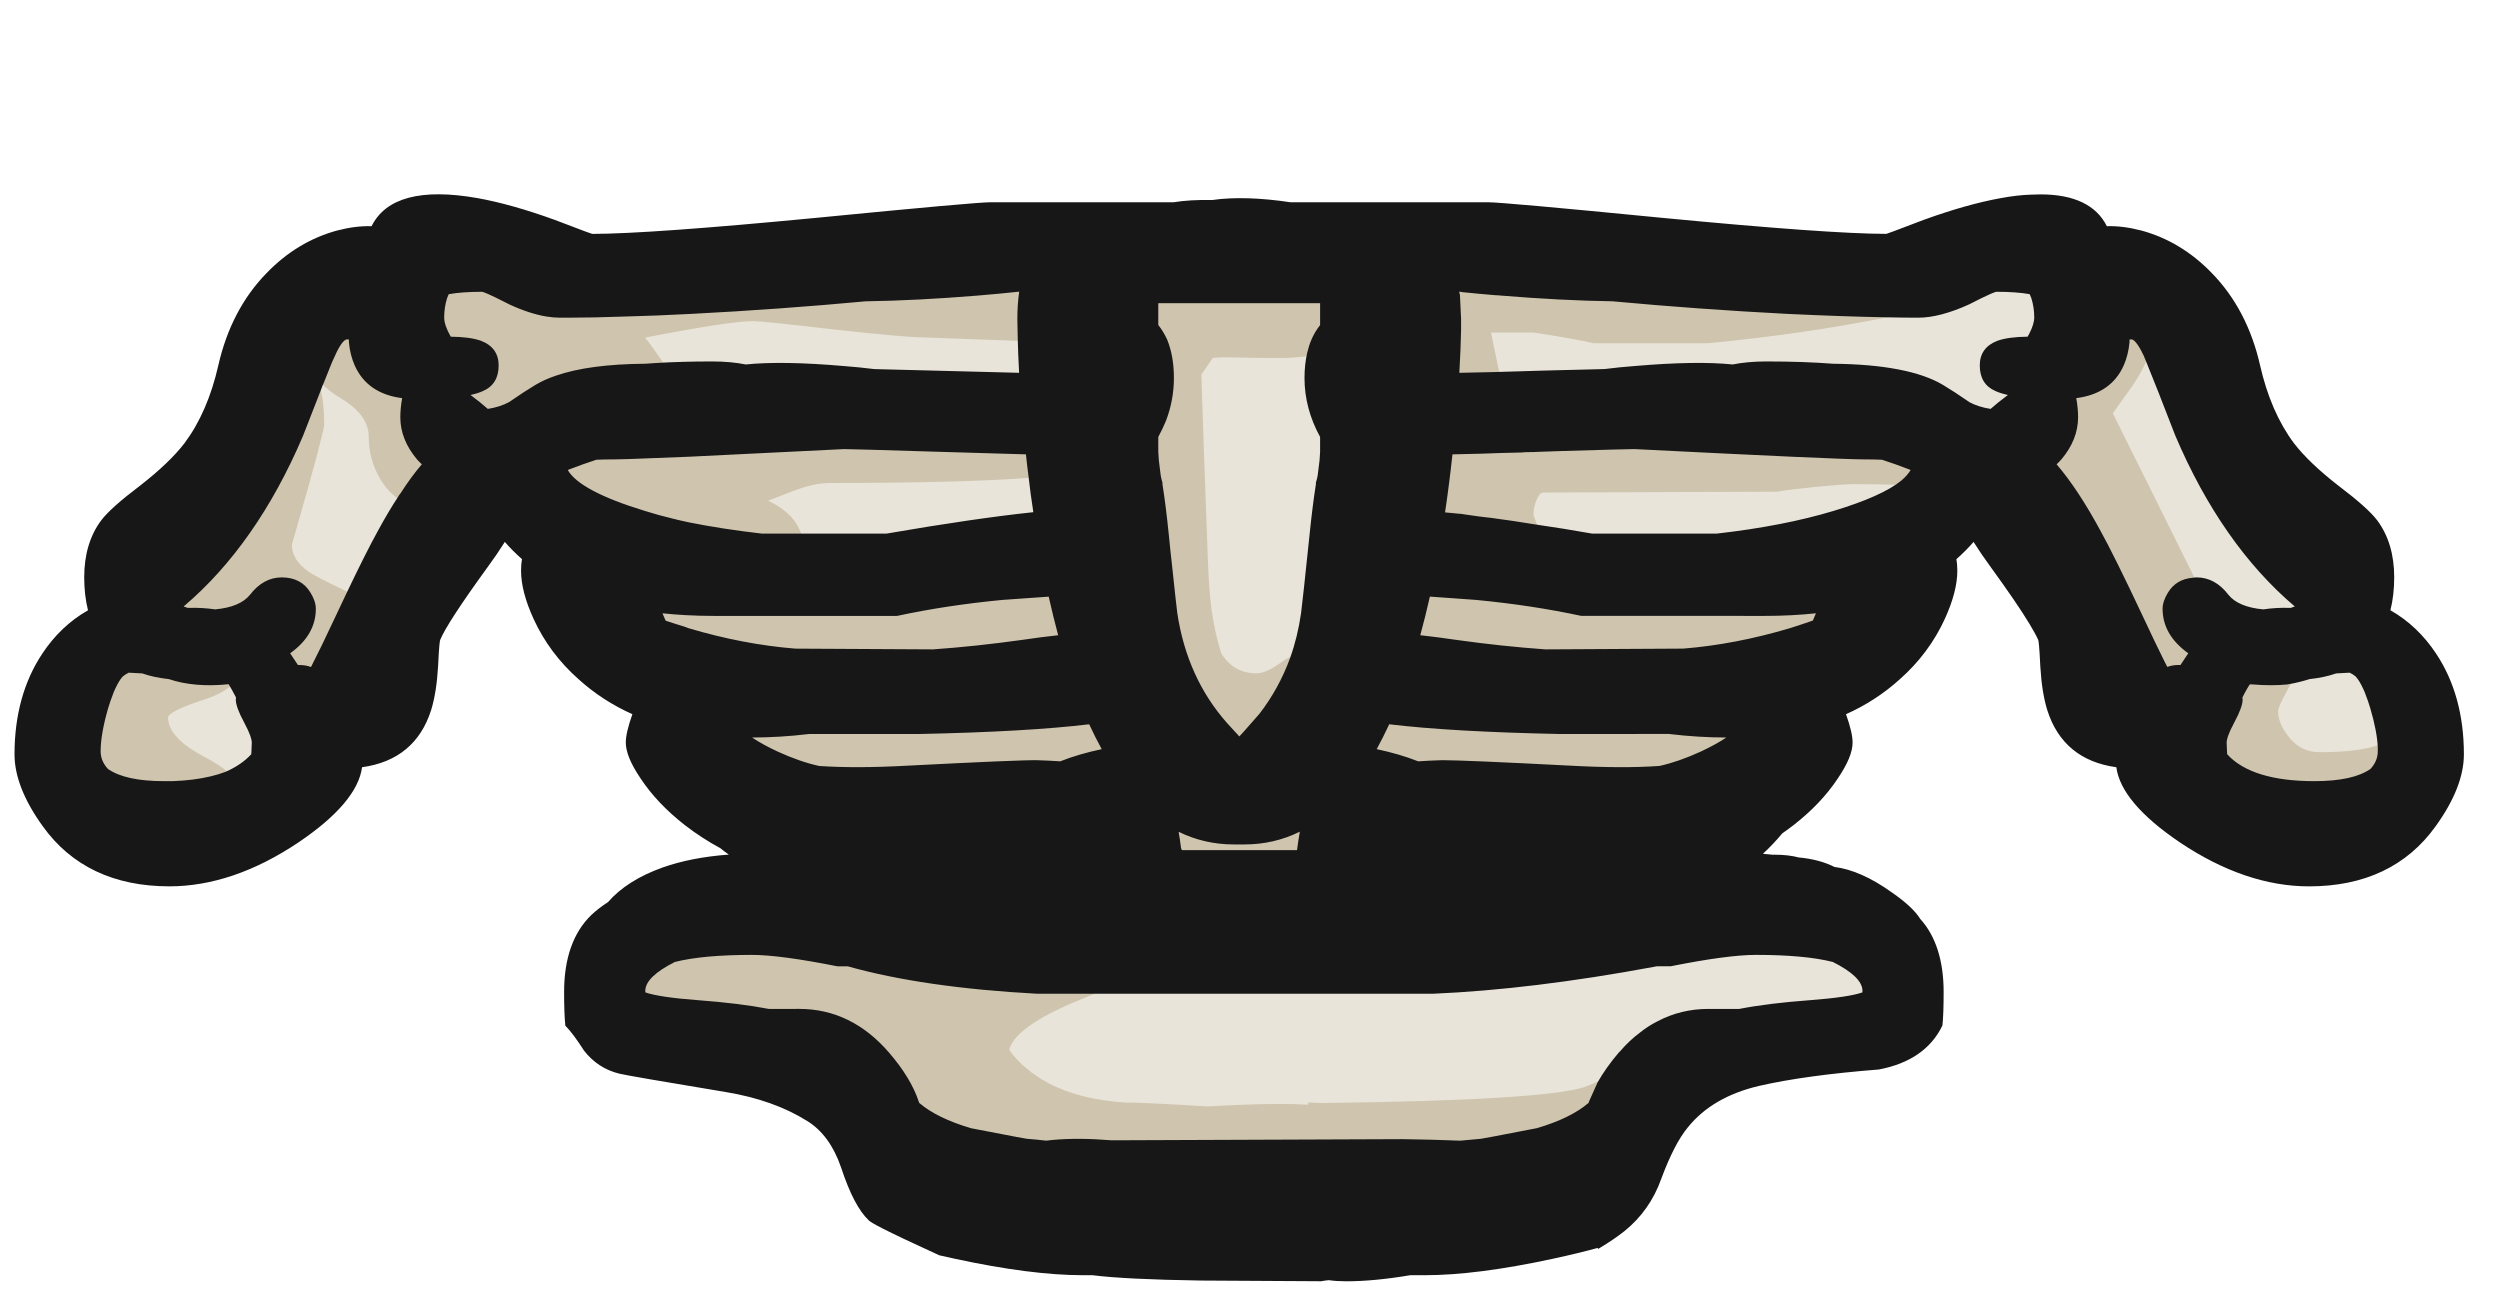 <svg xmlns="http://www.w3.org/2000/svg" width="500" height="262">
  <path fill="#E9E4DA" d="M476.056 149.42c-2.793 1.014-6.831 1.523-12.109 1.523-2.794 0-5.055-1.168-6.78-3.504-1.371-1.777-2.058-3.531-2.058-5.256 0-.611.66-2.109 1.981-4.496.253-.506.507-.965.762-1.371 1.37-.252 2.691-.582 3.96-.988 1.98-.205 3.759-.586 5.332-1.143.914-.052 1.88-.103 2.896-.154.558.254 1.04.561 1.446.916.559.606 1.092 1.473 1.601 2.59.202.406.381.838.532 1.293.306.762.61 1.65.914 2.668.914 3.096 1.421 5.736 1.523 7.922zM131.374 73.093c.304-.051.635-.076.99-.076-.711-1.066-1.625-2.361-2.742-3.884-.559-.711-1.042-1.346-1.448-1.904.051-.051.102-.076.152-.076 11.629-2.285 19.069-3.428 22.319-3.428 1.218 0 6.627.558 16.225 1.675 9.598 1.067 15.666 1.6 18.206 1.6 3.91.153 10.233.381 18.966.686.052 2.235.153 4.698.305 7.39-7.312-.204-17.164-.458-29.555-.762-2.032-.254-4.063-.458-6.094-.61-8.227-.711-14.752-.812-19.576-.305-1.98-.406-4.215-.608-6.703-.608-4.012-.001-7.694.1-11.045.302zm74.802 21.939c.304 2.691.66 5.307 1.066 7.847-7.871.813-17.85 2.26-29.936 4.341h-17.444c-.253-.913-.71-1.829-1.371-2.742-1.321-1.777-3.377-3.226-6.17-4.343 2.641-1.064 4.723-1.879 6.246-2.437 2.793-1.067 5.256-1.6 7.388-1.6 17.978 0 31.384-.355 40.221-1.066zm223.033-24.071c.255.608.534 1.294.839 2.056.964 2.336 2.793 6.984 5.484 13.94 6.245 14.675 14.32 26.126 24.224 34.354-.153.102-.306.229-.459.381-.354.152-.709.28-1.063.381h-.382c-1.777-.051-3.506.051-5.181.306-3.504-.306-5.968-1.347-7.388-3.123-1.677-2.184-3.657-3.276-5.942-3.276-.255 0-.508.025-.762.076-3.708-7.517-9.242-18.663-16.606-33.44 1.321-1.827 2.666-3.706 4.038-5.636 1.472-2.134 2.539-4.14 3.198-6.019zM319.979 216.68c-1.271.559-2.26.965-2.972 1.219-5.485 1.777-22.825 2.845-52.026 3.199-.963 0-1.903-.024-2.816-.076v.457c-3.453-.254-8.253-.254-14.397 0-2.234.103-4.367.203-6.398.306-5.637-.354-9.852-.584-12.645-.687-.864-.051-1.676-.076-2.438-.076h-.99c-8.633-.508-15.362-2.793-20.186-6.854-1.574-1.271-2.844-2.642-3.809-4.112.609-3.048 4.672-6.246 12.188-9.599 1.98-.813 3.758-1.55 5.333-2.209h67.794c13.101-.56 27.727-2.336 43.875-5.332.255-.052.534-.103.838-.151h2.743c7.617-1.523 13.33-2.285 17.139-2.285 6.602 0 11.781.481 15.538 1.446 4.164 2.082 6.247 4.164 6.247 6.246 0 .254-.025.481-.076.687-1.828.711-5.436 1.27-10.816 1.676-5.534.406-10.283.99-14.244 1.752h-6.17c-3.605 0-6.933.813-9.979 2.438-1.219.609-2.361 1.346-3.428 2.209-1.37 1.016-2.666 2.234-3.885 3.656-.103.102-.202.203-.305.305-1.679 1.976-3.05 3.906-4.115 5.785zM64.417 76.064c.914 1.067 2.311 2.159 4.189 3.276 3.758 2.285 5.637 4.951 5.637 7.998 0 2.996.762 5.764 2.285 8.303.965 1.574 2.158 2.868 3.58 3.884-1.372 2.081-2.743 4.392-4.113 6.932-1.523 2.742-3.631 6.932-6.322 12.568-.305-.151-.609-.305-.915-.457-4.012-1.929-6.449-3.2-7.312-3.808-2.387-1.678-3.581-3.633-3.581-5.867 1.066-3.809 2.158-7.643 3.275-11.502 2.133-7.718 3.2-11.882 3.2-12.492 0-2.691-.229-5.002-.686-6.931.256-.711.51-1.344.763-1.904zm-18.281 60.481c.356.559.889 1.523 1.6 2.896-.051.149-.077.303-.077.457 0 .912.534 2.36 1.6 4.34 1.066 1.979 1.6 3.402 1.6 4.266 0 .104-.025.736-.076 1.904 0 .256-.026.484-.077.686-1.371 1.523-3.173 2.768-5.408 3.734-1.219-1.018-2.743-2.006-4.57-2.973-5.079-2.642-7.617-5.433-7.617-8.379 0-1.066 2.386-2.359 7.16-3.886 2.691-.86 4.646-1.877 5.865-3.045zm331.2-73.582c2.234.051 4.344.076 6.322.076 2.793 0 6.094-.863 9.902-2.59 3.353-1.726 5.256-2.59 5.713-2.59 2.844 0 5.18.179 7.008.534.152.305.305.661.457 1.067.406 1.269.609 2.614.609 4.036 0 .966-.355 2.134-1.066 3.504-.151.254-.305.534-.457.839-2.59 0-4.621.253-6.094.762-2.185.813-3.275 2.311-3.275 4.493 0 2.285.939 3.834 2.818 4.647.862.406 2.057.737 3.58.99-.203.153-.433.305-.687.457-1.522 1.117-2.817 2.159-3.885 3.124-1.776-.254-3.326-.736-4.646-1.447-2.133-1.473-3.885-2.616-5.256-3.428-4.47-2.691-11.731-4.088-21.785-4.189-3.961-.305-8.403-.457-13.329-.457-2.49 0-4.724.203-6.705.608-4.822-.507-11.349-.406-19.576.305-2.029.152-4.063.355-6.094.61-8.684.203-16.123.406-22.318.608.255-.05.533-.076.839-.076l-1.828-8.835h9.217c5.942.913 9.929 1.625 11.958 2.132h22.854c12.745-1.22 24.654-2.945 35.724-5.18zm55.149 69.623c1.065.457 2.133.762 3.197.912-.913 0-1.726.178-2.437.533-.253-.457-.506-.939-.76-1.445zM307.029 105.39l-.84-2.285c0-1.879.533-3.503 1.602-4.875.355-.102.658-.177.913-.228l46.616-.153c1.271-.253 3.912-.583 7.923-.989 3.759-.355 6.194-.534 7.313-.534 3.148 0 6.5.053 10.055.153-2.59 2.132-7.159 4.189-13.711 6.17-6.703 2.03-14.549 3.554-23.537 4.57h-24.985c-4.012-.711-7.795-1.319-11.349-1.829zM285.7 118.797l-.153.153v-.153h.153zm-27.194 12.949c-.711.305-1.523.787-2.438 1.447-1.879 1.322-3.452 1.979-4.723 1.979-3.25 0-5.764-1.42-7.542-4.265-.863-2.691-1.523-5.637-1.98-8.836-.355-2.59-.609-6.043-.762-10.358-.66-17.674-1.092-29.988-1.295-36.944.965-1.422 1.802-2.641 2.514-3.657.914-.101 1.879-.151 2.895-.151 4.57.101 8.023.151 10.359.151 2.285 0 4.418-.151 6.398-.457-.355 1.523-.533 3.173-.533 4.951 0 4.013 1.041 7.897 3.123 11.655v3.123c-.051 1.219-.151 2.311-.306 3.274-.102 1.118-.253 2.007-.456 2.666 0 .053-.025.128-.076.229v.305c-.457 2.894-.89 6.347-1.295 10.359-.914 8.785-1.473 13.94-1.677 15.464-.453 3.201-1.191 6.222-2.206 9.065zm-23.309 34.508c-.051-.305-.102-.586-.152-.838.254.152.533.305.838.457-.254.1-.483.229-.686.381z"/>
  <path fill="#E8E3D9" d="M241.364 222.284l-.028-.002c-5.607-.354-9.857-.584-12.631-.685-.861-.052-1.672-.076-2.42-.076h-.99c-8.732-.514-15.622-2.858-20.508-6.974-1.6-1.291-2.916-2.714-3.905-4.222l-.112-.172.04-.2c.649-3.246 4.729-6.503 12.474-9.957 1.993-.817 3.77-1.554 5.343-2.213l.193-.039h67.793c12.996-.556 27.734-2.347 43.785-5.323.252-.051.537-.104.847-.154l2.825-.007c7.516-1.513 13.313-2.284 17.139-2.284 6.613 0 11.883.491 15.662 1.463l.1.037c4.391 2.194 6.523 4.383 6.523 6.692 0 .294-.03.565-.092.808l-.063.25-.24.094c-1.892.736-5.478 1.296-10.961 1.709-5.492.402-10.265.99-14.187 1.744l-6.265.01c-3.506 0-6.785.8-9.744 2.379-1.192.597-2.315 1.318-3.35 2.156-1.353 1.004-2.633 2.207-3.818 3.593l-.334.335c-1.618 1.916-2.983 3.838-4.028 5.681l-.081.144-.152.068c-1.3.57-2.281.973-3.005 1.23-5.6 1.814-22.666 2.869-52.188 3.229-.789 0-1.567-.017-2.322-.051v.471l-.537-.039c-3.416-.254-8.245-.252-14.34 0-2.231.102-4.363.203-6.394.305h-.029zm-15.079-1.763c.768 0 1.598.025 2.467.076 2.767.102 7.017.332 12.618.685 2.024-.101 4.148-.202 6.373-.304 5.83-.242 10.5-.254 13.92-.035v-.45l.526.028c.9.051 1.84.076 2.791.076 29.006-.354 46.459-1.422 51.871-3.176.649-.23 1.586-.613 2.773-1.135 1.064-1.852 2.438-3.775 4.083-5.721l.333-.336c1.21-1.414 2.544-2.668 3.939-3.703 1.072-.869 2.258-1.633 3.502-2.256 3.095-1.649 6.531-2.489 10.203-2.489h6.17c3.865-.753 8.678-1.345 14.207-1.751 5.062-.383 8.562-.902 10.414-1.547.011-.1.017-.205.017-.315 0-1.858-1.993-3.803-5.923-5.774-3.695-.94-8.863-1.418-15.362-1.418-3.758 0-9.491.766-17.041 2.274l-2.841.011c-.217.043-.49.092-.74.143-16.104 2.986-30.888 4.783-43.951 5.342H218.92c-1.552.65-3.3 1.374-5.243 2.172-7.144 3.186-11.13 6.227-11.842 9.036.917 1.356 2.124 2.642 3.587 3.823 4.726 3.979 11.418 6.246 19.901 6.744h.962zm8.554-53.375l-.135-.812c-.05-.299-.1-.575-.149-.821l-.221-1.106.968.579c.244.146.512.293.805.438l1.007.503-1.048.41c-.205.08-.396.188-.568.314l-.659.495zM45.214 155.409l-.236-.197c-1.178-.983-2.687-1.964-4.484-2.914-5.23-2.72-7.883-5.688-7.883-8.821 0-.912.854-2.233 7.507-4.36 2.603-.833 4.511-1.819 5.671-2.933l.44-.422.328.516c.363.57.909 1.558 1.622 2.936l.098.189-.069.201c-.034.099-.05.194-.05.295 0 .568.267 1.74 1.54 4.104 1.117 2.075 1.66 3.548 1.66 4.503 0 .104-.025.745-.077 1.927 0 .272-.03.545-.091.785l-.03.12-.083.093c-1.412 1.568-3.29 2.867-5.581 3.858l-.282.12zm.804-18.093c-1.281 1.048-3.159 1.972-5.595 2.752-6.483 2.07-6.812 3.201-6.812 3.408 0 2.729 2.472 5.399 7.348 7.936 1.742.921 3.226 1.873 4.419 2.834 1.985-.895 3.621-2.034 4.869-3.391.024-.135.037-.283.037-.447.051-1.178.076-1.803.076-1.904 0-.531-.267-1.664-1.54-4.027-1.117-2.072-1.66-3.569-1.66-4.578 0-.135.014-.269.043-.399-.48-.924-.877-1.654-1.185-2.184zm417.927 14.127c-2.948 0-5.364-1.248-7.184-3.707-1.428-1.852-2.154-3.723-2.154-5.553 0-.486.231-1.465 2.045-4.738.254-.51.519-.984.774-1.396l.117-.187.216-.04c1.341-.246 2.652-.573 3.898-.974l.101-.021c1.934-.2 3.688-.576 5.217-1.117l.141-.026c.914-.052 1.88-.103 2.896-.154l.122-.008.111.052c.597.271 1.125.606 1.568.995.628.679 1.195 1.594 1.727 2.759.207.416.396.873.552 1.342.3.746.612 1.658.919 2.685.921 3.115 1.44 5.821 1.543 8.041l.019.367-.347.125c-2.84 1.033-6.972 1.555-12.281 1.555zm-5.784-14.675c-.204.34-.414.724-.624 1.145-1.681 3.036-1.93 3.979-1.93 4.271 0 1.604.656 3.271 1.952 4.95 1.648 2.229 3.734 3.31 6.386 3.31 4.975 0 8.871-.461 11.59-1.37-.138-2.069-.636-4.567-1.482-7.433-.297-.994-.6-1.879-.897-2.623-.151-.453-.322-.867-.517-1.258-.493-1.084-1.004-1.91-1.521-2.474-.309-.267-.714-.528-1.177-.749-.944.049-1.844.097-2.698.145-1.574.549-3.365.933-5.327 1.139-1.204.382-2.466.7-3.755.947zm-206.815-1.094c-3.419 0-6.099-1.514-7.965-4.5l-.052-.112c-.868-2.709-1.541-5.709-2-8.918-.355-2.592-.613-6.094-.766-10.412-.657-17.59-1.093-30.021-1.295-36.947l-.004-.162.091-.134c.966-1.425 1.805-2.645 2.518-3.663l.13-.186.225-.025c.926-.103 1.919-.154 2.95-.154 4.55.101 8.032.151 10.359.151 2.254 0 4.382-.152 6.322-.451l.73-.113-.168.721c-.345 1.476-.52 3.104-.52 4.837 0 3.907 1.029 7.747 3.06 11.413l.063.113v3.252c-.051 1.253-.155 2.375-.312 3.353-.101 1.108-.251 1.998-.458 2.685-.011.074-.031.152-.068.239v.198c-.461 2.96-.896 6.437-1.299 10.41-.927 8.91-1.476 13.973-1.678 15.48-.458 3.218-1.21 6.3-2.232 9.165l-.074.205-.199.086c-.676.289-1.462.758-2.342 1.395-1.987 1.396-3.626 2.074-5.016 2.074zm-7.084-4.977c1.692 2.676 4.01 3.977 7.083 3.977 1.161 0 2.653-.636 4.437-1.89.85-.614 1.632-1.087 2.325-1.407.965-2.745 1.676-5.692 2.113-8.765.199-1.493.747-6.546 1.674-15.445.402-3.99.84-7.485 1.299-10.386l-.006-.343.098-.261c.191-.617.338-1.479.438-2.563.152-.973.254-2.055.303-3.25v-2.973c-2.072-3.783-3.123-7.746-3.123-11.784 0-1.538.134-2.999.396-4.354-1.794.239-3.729.36-5.761.36-2.335 0-5.824-.051-10.371-.151-.901 0-1.779.042-2.604.125-.659.944-1.421 2.053-2.289 3.331.204 6.955.638 19.327 1.29 36.779.152 4.285.407 7.753.757 10.309.445 3.126 1.098 6.051 1.941 8.691zm188.781 3.994l-.232-.418c-.259-.463-.515-.95-.771-1.463l-.613-1.224 1.258.54c1.022.438 2.057.732 3.071.876l-.07.995c-.83 0-1.574.162-2.213.48l-.43.214zm19.644-11.809l-.059-.005c-3.631-.317-6.232-1.43-7.735-3.309-1.598-2.081-3.411-3.088-5.552-3.088-.223 0-.439.021-.663.066l-.377.076-.17-.345c-3.798-7.699-9.385-18.949-16.604-33.438l-.136-.271.178-.245c1.319-1.826 2.665-3.704 4.036-5.632 1.438-2.083 2.492-4.067 3.134-5.894l.431-1.227.502 1.199c.256.611.536 1.299.842 2.063.969 2.344 2.814 7.038 5.487 13.946 6.177 14.515 14.279 26.009 24.076 34.149l.518.43-.561.372c-.129.085-.256.193-.384.32l-.154.104c-.388.167-.756.298-1.126.402l-.136.019h-.382c-.306-.008-.596-.013-.885-.013-1.438 0-2.856.105-4.221.313l-.059.008zm-13.346-7.403c2.438 0 4.57 1.168 6.339 3.472 1.312 1.64 3.659 2.626 6.977 2.924 1.679-.251 3.43-.35 5.211-.302h.296c.26-.076.521-.168.794-.28-9.705-8.216-17.738-19.699-23.884-34.139-2.676-6.916-4.521-11.603-5.486-13.945-.126-.315-.247-.616-.364-.903-.671 1.571-1.608 3.234-2.8 4.958-1.314 1.85-2.602 3.648-3.867 5.399 7.056 14.156 12.54 25.201 16.312 32.843.155-.018.314-.027.472-.027zm-154.294 4.679v-1.86h1.859l-1.859 1.86zm-215.141-.459l-1.37-.683c-4.001-1.923-6.485-3.219-7.376-3.846-2.517-1.769-3.793-3.88-3.793-6.276l.019-.135c1.066-3.81 2.159-7.646 3.276-11.506 2.767-10.011 3.18-12.037 3.18-12.353 0-2.641-.226-4.934-.672-6.816l-.034-.144.05-.14c.258-.721.519-1.375.777-1.943l.324-.715.511.596c.875 1.021 2.242 2.088 4.065 3.172 3.904 2.374 5.882 5.208 5.882 8.428 0 2.89.745 5.597 2.214 8.046.922 1.504 2.081 2.762 3.442 3.735l.392.28-.265.402c-1.357 2.059-2.733 4.378-4.091 6.894-1.514 2.726-3.637 6.945-6.311 12.546l-.22.458zm-11.539-10.738c.023 2.051 1.125 3.815 3.368 5.391.846.596 3.283 1.863 7.241 3.766l.466.233c2.581-5.392 4.637-9.473 6.117-12.136 1.282-2.376 2.585-4.585 3.874-6.569-1.305-1.007-2.423-2.264-3.33-3.743-1.566-2.61-2.359-5.491-2.359-8.564 0-2.846-1.816-5.394-5.397-7.571-1.582-.94-2.848-1.881-3.773-2.802-.132.323-.265.669-.397 1.034.442 1.929.666 4.25.666 6.901 0 .421-.333 2.188-3.218 12.625-1.113 3.84-2.198 7.65-3.258 11.435zm285.024-1.242h-25.014c-4.032-.707-7.845-1.321-11.419-1.834l-.295-.042-.974-2.738c0-1.982.574-3.726 1.707-5.182l.101-.129.155-.045c.371-.106.688-.184.953-.237l46.713-.163c1.188-.246 3.869-.581 7.873-.987 3.82-.361 6.229-.537 7.363-.537 3.081 0 6.469.052 10.069.153l1.334.038-1.03.848c-2.631 2.166-7.302 4.272-13.884 6.262-6.702 2.03-14.651 3.574-23.627 4.589l-.025.004zm-35.995-2.781c3.498.506 7.222 1.107 11.067 1.79l24.87-.008c8.904-1.008 16.784-2.539 23.422-4.549 5.576-1.686 9.734-3.441 12.395-5.23-3.055-.076-5.938-.115-8.594-.115-1.09 0-3.533.179-7.267.532-3.97.402-6.618.733-7.871.982l-46.713.163c-.124.033-.349.089-.618.164-.912 1.229-1.382 2.691-1.398 4.351l.707 1.92zm-130.047 2.781h-17.867l-.102-.366c-.237-.854-.672-1.723-1.294-2.583-1.255-1.689-3.259-3.095-5.95-4.171l-1.156-.463 1.155-.465c2.732-1.101 4.78-1.9 6.261-2.442 2.828-1.081 5.374-1.63 7.56-1.63 17.88 0 31.398-.358 40.18-1.065l.482-.039.055.481c.301 2.667.659 5.299 1.063 7.824l.083.522-.526.055c-7.819.807-17.88 2.266-29.902 4.336l-.042.006zm-17.117-1h17.031c11.759-2.024 21.647-3.464 29.402-4.283-.349-2.228-.662-4.533-.932-6.868-8.817.683-22.195 1.03-39.778 1.03-2.064 0-4.49.527-7.209 1.567-1.269.464-2.952 1.116-5.125 1.986 2.314 1.078 4.084 2.43 5.271 4.028.608.841 1.057 1.692 1.34 2.54zm238.211-23.88l-.23-.033c-1.828-.261-3.447-.767-4.813-1.502-2.166-1.492-3.924-2.639-5.273-3.438-4.375-2.635-11.62-4.02-21.535-4.12-3.957-.304-8.43-.457-13.324-.457-2.443 0-4.666.201-6.604.598l-.076.016-.077-.008c-4.769-.501-11.33-.397-19.48.306-2.014.151-4.055.355-6.073.608-8.604.204-16.11.408-22.365.612l-.112-.99c.104-.021.215-.038.328-.051l-1.836-8.87h9.831c5.938.907 9.956 1.622 12.021 2.132h22.791c12.63-1.21 24.633-2.95 35.627-5.169l.055-.011.057.001c2.221.051 4.344.076 6.311.076 2.71 0 5.972-.856 9.695-2.545 5.117-2.635 5.66-2.635 5.92-2.635 2.859 0 5.248.183 7.104.543l.241.047.108.219c.162.319.319.691.479 1.116.429 1.336.642 2.745.642 4.212 0 1.057-.367 2.278-1.123 3.734-.158.27-.307.539-.453.832l-.139.276h-.309c-2.523 0-4.521.247-5.932.734-1.974.734-2.938 2.051-2.938 4.021 0 2.085.823 3.456 2.518 4.188.834.392 1.994.711 3.463.956l1.147.19-.928.702c-.216.163-.46.325-.729.487-1.464 1.075-2.757 2.115-3.807 3.065l-.182.158zM353.266 72.29c4.922 0 9.42.154 13.368.458 10.063.1 17.478 1.534 22.005 4.26 1.366.809 3.146 1.969 5.282 3.444 1.16.622 2.587 1.077 4.203 1.33.974-.867 2.134-1.802 3.46-2.785-1.018-.224-1.863-.493-2.521-.804-2.058-.889-3.106-2.607-3.106-5.1 0-2.403 1.212-4.073 3.601-4.962 1.469-.507 3.469-.772 5.963-.792.111-.211.224-.41.334-.595.656-1.267.996-2.368.996-3.249 0-1.363-.197-2.67-.586-3.884-.104-.276-.211-.537-.322-.774-1.756-.318-3.996-.479-6.666-.479-.188.011-1.106.281-5.484 2.535-3.877 1.759-7.277 2.646-10.131 2.646-1.957 0-4.069-.025-6.278-.075-11.013 2.221-23.03 3.962-35.722 5.176l-22.962.002-.06-.015c-2.017-.504-6.023-1.218-11.914-2.123l-8.525.005 1.628 7.871c5.995-.19 13.069-.381 21.055-.568 1.984-.251 4.044-.457 6.068-.608 8.165-.706 14.759-.812 19.589-.312 1.982-.399 4.246-.602 6.725-.602zm-148.389 3.3l-.544-.015c-7.312-.204-17.163-.458-29.553-.762-2.07-.257-4.112-.461-6.119-.611-8.161-.704-14.717-.807-19.487-.307l-.077.008-.076-.016c-1.938-.397-4.159-.598-6.603-.598-3.246 0-6.311.068-9.138.202l.017.025h-.539c-.458.023-.91.048-1.355.075l-.113-.992c.056-.009.112-.018.169-.025-.618-.901-1.37-1.956-2.242-3.146-.553-.704-1.04-1.343-1.449-1.905l-.251-.346.302-.302c.184-.184.376-.222.506-.222 11.512-2.271 19.054-3.428 22.319-3.428 1.252 0 6.579.549 16.282 1.679 9.528 1.059 15.635 1.596 18.148 1.596 3.929.154 10.251.381 18.984.686l.471.016.011.472c.052 2.237.154 4.718.304 7.373l.033.543zm-48.84-3.009c3.64 0 7.915.21 12.705.624 2.018.151 4.077.357 6.113.612 12.039.292 21.708.542 28.963.743-.125-2.278-.213-4.423-.264-6.391-8.491-.296-14.658-.519-18.498-.669-2.53 0-8.674-.539-18.241-1.602-9.534-1.11-14.973-1.672-16.169-1.672-3.145 0-10.421 1.111-21.628 3.302.3.399.633.832.998 1.297 1.058 1.443 1.936 2.683 2.619 3.698 3.008-.154 6.293-.232 9.785-.232 2.479 0 4.742.203 6.728.603 1.999-.208 4.316-.313 6.889-.313z"/>
  <g fill="#CFC4AD">
    <path d="M476.056 149.42V150.258c0 1.422-.532 2.715-1.6 3.883-2.387 1.729-6.245 2.592-11.578 2.592-8.582 0-14.548-1.879-17.9-5.639-.051-.201-.074-.43-.074-.686-.054-1.168-.078-1.801-.078-1.904 0-.863.534-2.285 1.602-4.266 1.064-1.979 1.6-3.428 1.6-4.34 0-.154-.025-.308-.075-.457.812-1.627 1.42-2.666 1.826-3.125.306.053.609.078.915.078 2.387.2 4.62.2 6.701 0 .153-.054.307-.078.459-.078-.255.406-.509.865-.762 1.371-1.321 2.387-1.981 3.885-1.981 4.496 0 1.725.687 3.479 2.058 5.256 1.727 2.336 3.986 3.504 6.78 3.504 5.276 0 9.314-.509 12.107-1.523zM204.042 67.685c-8.733-.305-15.057-.532-18.966-.686-2.54 0-8.607-.533-18.206-1.6-9.598-1.117-15.006-1.675-16.225-1.675-3.25 0-10.689 1.143-22.319 3.428-.05 0-.102.025-.152.076.406.558.889 1.193 1.448 1.904 1.116 1.523 2.031 2.818 2.742 3.884-.355 0-.686.025-.99.076l-2.285.153c-7.465.05-13.381.837-17.748 2.361-1.523.507-2.869 1.117-4.038 1.829-1.371.812-3.123 1.955-5.256 3.428-1.32.711-2.869 1.193-4.646 1.447-1.066-.965-2.361-2.007-3.885-3.124-.254-.152-.483-.304-.686-.457 1.523-.253 2.718-.583 3.581-.99 1.879-.813 2.818-2.362 2.818-4.647 0-2.183-1.092-3.681-3.275-4.493-1.473-.509-3.504-.762-6.094-.762-1.016-1.727-1.523-3.175-1.523-4.343 0-1.422.203-2.767.609-4.036.152-.406.305-.762.457-1.067 1.829-.355 4.165-.534 7.008-.534.458 0 2.362.865 5.713 2.59 2.641 1.219 5.053 2.005 7.236 2.361.914.153 1.803.229 2.666.229h1.295c3.453 0 7.287-.076 11.502-.229 4.114-.102 8.582-.278 13.407-.533 11.781-.61 23.41-1.448 34.887-2.514 6.855-.102 14.295-.482 22.318-1.143 3.047-.253 5.764-.508 8.151-.762.253-.05.533-.076.837-.076-.304 1.879-.457 3.885-.457 6.018l.076 3.887zm2.134 27.347c-8.836.711-22.243 1.066-40.22 1.066-2.132 0-4.595.532-7.388 1.6-1.523.558-3.605 1.372-6.246 2.437 2.792 1.117 4.849 2.565 6.17 4.343.66.913 1.117 1.829 1.371 2.742h-7.541c-5.332-.61-10.258-1.372-14.778-2.285l-2.361-.532c-.102-.053-.203-.078-.305-.078-2.133-.507-4.165-1.064-6.094-1.675-9.293-2.843-14.6-5.814-15.92-8.912.254-.103.507-.204.762-.305 1.828-.711 3.682-1.372 5.561-1.98 1.218-.052 2.514-.078 3.884-.078 1.067 0 3.403-.076 7.008-.228 2.133-.101 4.723-.204 7.77-.305 7.566-.356 17.875-.863 30.926-1.523 1.066 0 7.313.177 18.739.532 7.516.204 13.559.381 18.129.534.152 1.574.33 3.123.533 4.647zm-69.013 27.498c1.829.101 3.708.153 5.637.153h36.563c6.601-1.423 13.634-2.489 21.1-3.2 3.859-.253 7.084-.482 9.673-.686.661 2.996 1.372 5.891 2.133 8.684-2.438.254-5.028.584-7.77.99-6.144.863-12.112 1.498-17.9 1.904l-27.575-.152c-7.008-.559-14.168-1.93-21.481-4.113-.152-.051-.279-.102-.381-.152-1.473-.457-2.819-.889-4.037-1.295-.102-.051-.229-.102-.381-.152-.406-.864-.736-1.676-.99-2.438 1.727.204 3.53.355 5.409.457zm26.584 31.156c-2.59-.559-5.383-1.522-8.379-2.896-2.641-1.22-4.825-2.485-6.551-3.81 4.063.104 8.405-.127 13.026-.684h22.09c14.574-.305 25.975-.967 34.201-1.982.965 2.084 1.956 4.039 2.971 5.867-3.301.66-6.297 1.523-8.988 2.59-1.473-.104-3.022-.18-4.647-.229-2.183-.051-10.664.305-25.441 1.066-7.212.408-13.305.433-18.282.078zm156.232 62.994c-.053.103-.103.203-.152.305l-1.523 3.429c-.051.103-.102.254-.152.457-2.438 2.133-5.991 3.885-10.664 5.256-7.312 1.422-11.069 2.133-11.273 2.133-1.473.152-2.868.279-4.189.382-3.654-.152-7.488-.255-11.5-.306l-58.272.229c-4.317-.355-8.201-.381-11.654-.076-.458.051-.915.102-1.371.152-1.27-.152-2.565-.279-3.885-.382-.203 0-3.707-.659-10.512-1.979-.254-.051-.508-.103-.762-.152-4.672-1.371-8.227-3.123-10.665-5.256-.05-.203-.102-.355-.152-.457-1.015-3.047-2.945-6.221-5.789-9.521-4.926-5.738-10.792-8.606-17.597-8.606h-6.169c-3.961-.763-8.709-1.347-14.245-1.752-5.383-.406-8.988-.966-10.817-1.677-.05-.203-.076-.432-.076-.686 0-2.082 2.082-4.164 6.247-6.246 3.758-.965 8.938-1.447 15.539-1.447 3.809 0 9.521.763 17.139 2.285h2.133c10.054 2.844 22.649 4.672 37.781 5.484h11.426c-1.574.66-3.352 1.396-5.333 2.209-7.515 3.352-11.578 6.551-12.188 9.598.965 1.473 2.235 2.844 3.809 4.113 4.824 4.063 11.553 6.348 20.186 6.855h.99c.762 0 1.574.024 2.438.076 2.793.102 7.008.33 12.645.686 2.031-.102 4.164-.203 6.398-.305 6.145-.254 10.944-.254 14.397 0v-.457c.913.051 1.854.076 2.816.076 29.201-.355 46.541-1.422 52.026-3.199.71-.256 1.699-.663 2.97-1.221zm109.23-145.719c-.659 1.879-1.726 3.884-3.198 6.018-1.372 1.93-2.717 3.809-4.038 5.636 7.364 14.777 12.898 25.924 16.606 33.44-2.031.153-3.555 1.066-4.57 2.742-.661 1.066-.991 2.058-.991 2.971 0 3.454 1.778 6.374 5.332 8.76-.607.862-1.269 1.853-1.979 2.97h-.685c-1.064-.15-2.132-.455-3.197-.912-1.22-2.438-2.718-5.562-4.495-9.371-3.655-7.769-6.424-13.355-8.303-16.758-3.099-5.738-6.119-10.283-9.063-13.635.457-.406.888-.837 1.294-1.294 2.135-2.54 3.199-5.231 3.199-8.074 0-1.321-.152-2.744-.457-4.267 4.724-.457 7.923-2.538 9.598-6.246.61-1.372.991-2.87 1.144-4.495v-.989c.305-.052.609-.077.915-.077.807 0 1.771 1.195 2.888 3.581zm-51.873-7.998c-11.07 2.235-22.979 3.96-35.727 5.179h-22.853c-2.03-.507-6.016-1.219-11.958-2.132h-9.217l1.828 8.835c-.305 0-.584.025-.84.076l-7.235.153c.204-3.402.33-6.424.381-9.064v-2.209-.381-.381l-.228-4.038c-.051-.102-.076-.177-.076-.228-.053-.355-.104-.686-.153-.991.306 0 .585.025.839.076.152 0 .305.025.457.078 1.93.202 4.112.406 6.551.608.355 0 .736.025 1.144.076 8.022.66 15.462 1.041 22.317 1.143 11.479 1.066 23.105 1.904 34.889 2.514 7.516.356 14.143.585 19.881.686zm-70.307 42.427c-3.1-.507-5.993-.938-8.686-1.294-.914-.101-1.777-.204-2.59-.305l-3.199-.457c-.203-.05-.406-.075-.609-.075-1.116-.104-2.185-.204-3.198-.306-.103-.05-.203-.075-.306-.075.608-4.013 1.144-8.177 1.601-12.493 1.879-.051 4.013-.101 6.397-.153 2.388-.101 5.027-.177 7.924-.228.303-.051.658-.076 1.063-.076.864 0 1.778-.025 2.744-.078 1.573-.05 3.047-.101 4.417-.151 8.633-.255 13.406-.381 14.321-.381 27.167 1.372 42.401 2.056 45.702 2.056 1.371 0 2.666.025 3.886.078 1.879.608 3.731 1.269 5.562 1.98.254.101.508.203.762.305-.405.914-1.143 1.827-2.209 2.742-3.557-.101-6.906-.153-10.057-.153-1.117 0-3.554.179-7.313.534-4.012.406-6.651.736-7.922.989l-46.617.153c-.255.051-.559.126-.913.228-1.067 1.372-1.603 2.996-1.603 4.875l.843 2.285zM63.656 77.969c.458 1.929.686 4.24.686 6.931 0 .61-1.067 4.774-3.2 12.492-1.117 3.859-2.209 7.693-3.275 11.502 0 2.234 1.193 4.189 3.581 5.867.863.607 3.3 1.879 7.312 3.808.305.152.609.306.915.457-.609 1.319-1.27 2.717-1.981 4.189-2.184 4.672-3.935 8.279-5.255 10.816-.762-.355-1.625-.533-2.59-.533h-.534c-.71-1.117-1.371-2.107-1.98-2.97 3.555-2.387 5.332-5.307 5.332-8.76 0-.913-.33-1.904-.99-2.971-1.117-1.88-2.894-2.818-5.332-2.818-2.285 0-4.266 1.093-5.941 3.276-1.422 1.776-3.885 2.817-7.389 3.123-1.676-.255-3.402-.356-5.18-.306h-.381c-.355-.101-.711-.229-1.067-.381-.152-.151-.305-.279-.457-.381 9.902-8.228 17.977-19.679 24.223-34.354 1.421-3.605 2.588-6.601 3.503-8.987zm-17.52 58.576c-1.218 1.168-3.173 2.186-5.865 3.047-4.773 1.525-7.16 2.818-7.16 3.885 0 2.947 2.539 5.738 7.617 8.379 1.828.968 3.351 1.955 4.57 2.974-.914.354-1.904.66-2.971.912-2.285.561-4.9.891-7.846.991h-1.676c-5.332 0-9.191-.862-11.579-2.592-1.066-1.168-1.599-2.461-1.599-3.883 0-2.336.508-5.258 1.523-8.76.305-1.018.609-1.906.914-2.668.153-.455.331-.887.534-1.293.507-1.117 1.041-1.982 1.599-2.59.406-.355.889-.662 1.448-.916 1.015.053 1.98.104 2.894.154 1.574.557 3.352.938 5.333 1.143 3.453 1.168 7.464 1.498 12.035.988.051.053.128.129.229.229zm18.281-60.481c.508-1.269.914-2.285 1.219-3.047.253-.66.507-1.244.762-1.751 1.117-2.59 2.107-3.886 2.97-3.886.305 0 .609.025.914.077v.989c.153 1.625.534 3.123 1.143 4.495 1.676 3.708 4.875 5.789 9.598 6.246-.304 1.523-.457 2.946-.457 4.267 0 2.843 1.066 5.534 3.199 8.074.406.457.838.888 1.295 1.294-1.523 1.727-3.047 3.783-4.57 6.169-.152.153-.28.33-.381.534-1.422-1.017-2.615-2.311-3.58-3.884-1.523-2.54-2.285-5.307-2.285-8.303 0-3.047-1.879-5.713-5.637-7.998-1.879-1.117-3.275-2.209-4.19-3.276zm221.13 42.887l.153-.153c2.538.203 5.713.433 9.521.686 7.465.711 14.5 1.777 21.1 3.2h36.563c3.909 0 7.593-.204 11.046-.61-.256.762-.586 1.574-.992 2.438-1.42.508-3.021 1.041-4.797 1.6-7.313 2.184-14.474 3.555-21.481 4.113l-27.574.152c-5.789-.406-11.756-1.041-17.899-1.904-2.742-.406-5.332-.736-7.771-.99.761-2.744 1.471-5.587 2.131-8.532zm-23.613-48.295c-1.979.305-4.113.457-6.397.457-2.336 0-5.789-.05-10.359-.151-1.016 0-1.98.05-2.895.151-.711 1.017-1.549 2.235-2.514 3.657.203 6.957.635 19.271 1.295 36.944.153 4.315.406 7.769.762 10.358.457 3.2 1.118 6.145 1.98 8.836 1.778 2.845 4.291 4.265 7.541 4.265 1.271 0 2.844-.657 4.725-1.979.912-.66 1.726-1.144 2.437-1.447-1.522 4.164-3.604 7.947-6.245 11.35-.56.662-1.117 1.297-1.677 1.904-.914 1.068-1.802 2.059-2.667 2.973h-.076l-.076-.076c-.863-.916-1.752-1.879-2.666-2.896-5.434-6.094-8.811-13.531-10.131-22.317-.152-1.168-.508-4.394-1.066-9.675-.203-1.726-.406-3.655-.609-5.789-.406-4.013-.838-7.466-1.295-10.359v-.305c-.051-.102-.076-.177-.076-.229-.203-.659-.355-1.548-.458-2.666-.152-.964-.253-2.056-.304-3.274v-3.123c.609-1.118 1.143-2.235 1.6-3.352 1.016-2.691 1.523-5.46 1.523-8.303 0-2.843-.432-5.332-1.295-7.465-.05-.102-.101-.203-.152-.304-.457-.965-1.016-1.854-1.676-2.666v-5.028h33.362v5.028c-.202.253-.405.533-.608.838-.917 1.317-1.577 2.865-1.983 4.643zm12.644 79.526c1.016-1.828 2.007-3.783 2.971-5.867 8.229 1.017 19.628 1.679 34.202 1.982h22.09c4.621.557 8.964.787 13.025.684-1.726 1.322-3.909 2.59-6.552 3.81-2.996 1.373-5.787 2.338-8.379 2.896-4.977.355-11.069.33-18.281-.076-14.776-.762-23.258-1.116-25.441-1.065-1.624.049-3.173.125-4.646.229-2.691-1.07-5.688-1.933-8.989-2.593zm-39.381 16.072c.203-.152.432-.281.686-.381 3.351 1.674 6.982 2.514 10.892 2.514h2.132c4.215 0 8.125-.99 11.731-2.971-.307 1.635-.572 3.336-.802 5.104h-23.765c-.092-.225-.206-.453-.343-.688-.15-1.268-.328-2.461-.531-3.578z"/>
    <path d="M209.221 229.143l-.058-.008c-1.259-.15-2.559-.277-3.864-.378-.085-.015-.334-.003-10.568-1.987l-.765-.153c-4.762-1.396-8.414-3.198-10.896-5.37l-.119-.104-.038-.152c-.055-.225-.098-.321-.114-.354-1.017-3.036-2.932-6.183-5.72-9.419-4.804-5.597-10.597-8.434-17.218-8.434h-6.169c-4.018-.764-8.791-1.352-14.281-1.754-5.484-.413-9.069-.973-10.961-1.709l-.242-.094-.063-.252c-.06-.242-.09-.513-.09-.806 0-2.31 2.134-4.499 6.523-6.692l.099-.037c3.781-.972 9.051-1.463 15.663-1.463 3.823 0 9.623.771 17.237 2.295l2.104-.011.067.019c9.971 2.82 22.646 4.66 37.672 5.468l13.885-.001-2.292.961c-1.575.661-3.354 1.396-5.336 2.211-7.144 3.186-11.13 6.227-11.842 9.036.917 1.356 2.124 2.642 3.587 3.821 4.726 3.979 11.418 6.248 19.901 6.746h.96c.768 0 1.598.025 2.467.076 2.773.102 7.032.331 12.646.687 1.976-.103 4.109-.203 6.344-.306 5.831-.242 10.5-.254 13.92-.035v-.45l.527.028c.898.051 1.838.076 2.789.076 29.006-.354 46.461-1.422 51.873-3.176.678-.242 1.666-.646 2.924-1.201l1.3-.57-.767 1.479-1.552 3.483c-.028.06-.069.156-.124.375l-.038.152-.118.104c-2.481 2.172-6.134 3.975-10.853 5.359-11.06 2.152-11.291 2.152-11.415 2.152-1.426.15-2.825.277-4.15.379l-.029.004-.029-.002c-3.635-.152-7.5-.254-11.486-.305l-58.265.229c-4.348-.354-8.204-.379-11.612-.078l-1.414.161zm71.299-1.309c3.994.051 7.857.152 11.494.305 1.309-.102 2.688-.228 4.146-.377.259-.023 2.391-.408 11.229-2.128 4.461-1.311 7.945-3.011 10.316-5.042.047-.166.097-.299.148-.402l1.125-2.533c-.728.307-1.323.542-1.806.714-5.6 1.813-22.666 2.869-52.188 3.229-.791 0-1.567-.018-2.322-.052v.47l-.537-.039c-3.416-.252-8.245-.252-14.34.002-2.231.101-4.363.201-6.394.304-5.663-.354-9.912-.584-12.688-.685-.861-.052-1.672-.076-2.42-.076h-.99c-8.732-.514-15.622-2.858-20.508-6.974-1.6-1.291-2.916-2.714-3.905-4.222l-.112-.172.04-.2c.649-3.246 4.729-6.503 12.474-9.957 1.075-.44 2.086-.856 3.037-1.252h-8.927c-15.093-.81-27.818-2.654-37.851-5.483h-2.064c-7.648-1.521-13.381-2.285-17.139-2.285-6.498 0-11.667.478-15.363 1.418-3.93 1.973-5.922 3.916-5.922 5.774 0 .111.006.218.017.315 1.853.646 5.353 1.164 10.413 1.547 5.528.406 10.34.998 14.301 1.76l6.075-.009c6.925 0 12.974 2.955 17.976 8.78 2.873 3.336 4.853 6.596 5.884 9.689.032.057.076.178.122.338 2.37 2.031 5.855 3.731 10.361 5.055l.719.142c8.22 1.595 10.213 1.952 10.437 1.972 1.314.102 2.609.227 3.864.377l1.313-.146c3.489-.31 7.425-.281 11.75.075l58.235-.232zm-20.243-56.814h-24.541l-.127-.311c-.083-.204-.188-.411-.312-.624l-.065-.192c-.15-1.254-.328-2.447-.528-3.549l-.056-.305.248-.186c.244-.184.514-.334.804-.446l.207-.081.199.1c3.269 1.633 6.858 2.461 10.668 2.461h2.133c4.109 0 7.976-.979 11.49-2.908l.927-.51-.194 1.039c-.298 1.596-.564 3.303-.796 5.076l-.057.436zm-23.88-1H259.4c.17-1.271.359-2.504.564-3.688-3.416 1.695-7.131 2.555-11.058 2.555h-2.133c-3.885 0-7.552-.828-10.904-2.462-.042.021-.083.042-.124.065.175.998.332 2.066.467 3.181.069.117.13.233.185.349zm226.481-12.788c-8.689 0-14.838-1.953-18.273-5.807l-.081-.092-.029-.119c-.063-.24-.091-.505-.091-.808-.054-1.159-.078-1.8-.078-1.904 0-.956.544-2.429 1.661-4.503 1.271-2.364 1.539-3.536 1.539-4.104 0-.101-.018-.197-.051-.299l-.063-.197.092-.185c.836-1.676 1.457-2.733 1.899-3.231l.185-.209.274.047c.271.048.552.07.83.07 2.407.2 4.573.2 6.6.008.185-.058.373-.086.562-.086h.904l-.479.767c-.24.383-.489.83-.738 1.329-1.681 3.035-1.93 3.979-1.93 4.271 0 1.604.656 3.271 1.952 4.95 1.648 2.229 3.734 3.31 6.386 3.31 5.191 0 9.209-.502 11.938-1.492l.671-.243v1.551c0 1.543-.582 2.962-1.729 4.22l-.076.068c-2.466 1.784-6.46 2.688-11.875 2.688zm-17.44-6.375c3.255 3.566 9.12 5.375 17.438 5.375 5.169 0 8.951-.83 11.243-2.467.965-1.072 1.435-2.221 1.435-3.509v-.142c-2.805.881-6.705 1.326-11.609 1.326-2.948 0-5.364-1.246-7.184-3.707-1.428-1.851-2.154-3.721-2.154-5.553 0-.486.231-1.464 2.045-4.738.087-.172.174-.342.263-.506-1.96.156-4.06.141-6.267-.047-.213-.004-.433-.013-.662-.039-.283.383-.75 1.142-1.505 2.643.027.134.043.27.043.402 0 1.006-.542 2.504-1.658 4.578-1.274 2.363-1.542 3.494-1.542 4.027 0 .104.024.729.077 1.882.001.186.013.343.037.475zM34.49 157.232h-1.685c-5.415 0-9.41-.904-11.872-2.688l-.076-.068c-1.148-1.258-1.73-2.678-1.73-4.22 0-2.374.519-5.368 1.543-8.899.31-1.032.622-1.944.93-2.713.151-.453.339-.908.551-1.332.521-1.146 1.088-2.063 1.678-2.705.483-.426 1.011-.76 1.609-1.031l.111-.051.122.007c1.016.053 1.981.104 2.896.153l.139.027c1.53.541 3.285.917 5.217 1.117l.109.023c3.369 1.14 7.345 1.465 11.82.965l.246-.027.754.758-.371.356c-1.271 1.218-3.31 2.282-6.059 3.161-6.483 2.072-6.812 3.203-6.812 3.408 0 2.73 2.472 5.4 7.348 7.937 1.862.983 3.429 2.004 4.66 3.032l.65.543-.79.307c-.936.364-1.958.678-3.038.934-2.301.563-4.975.902-7.943 1.006h-.007zm-12.928-3.466c2.292 1.637 6.075 2.467 11.244 2.467h1.667c2.896-.101 5.5-.43 7.735-.978.725-.172 1.42-.369 2.078-.592-1.058-.799-2.33-1.593-3.792-2.365-5.23-2.72-7.883-5.688-7.883-8.821 0-.912.854-2.233 7.507-4.36 2.015-.646 3.613-1.382 4.771-2.196-4.181.352-7.902-.02-11.124-1.1-1.961-.206-3.751-.59-5.324-1.139-.855-.048-1.754-.096-2.697-.145-.464.222-.873.484-1.217.786-.479.526-.988 1.354-1.473 2.421-.198.396-.369.811-.515 1.244-.307.769-.609 1.652-.909 2.652-.997 3.438-1.502 6.336-1.502 8.616 0 1.29.469 2.437 1.434 3.51zm302.677.67c-3.205 0-6.775-.109-10.612-.326-14.678-.758-23.227-1.116-25.402-1.065-1.605.048-3.162.125-4.621.228l-.113.008-.106-.041c-2.649-1.051-5.646-1.913-8.901-2.564l-.672-.135.332-.6c1.012-1.821 2.006-3.785 2.953-5.834l.153-.33.362.045c8.185 1.01 19.675 1.676 34.15 1.979h22.079c4.668.559 8.997.792 13.013.684l1.539-.039-1.223.937c-1.74 1.334-3.977 2.636-6.645 3.866-3.016 1.381-5.868 2.367-8.483 2.931-2.394.172-4.995.256-7.803.256zm-35.544-2.398c2.781 0 11.188.36 24.984 1.071 7.161.402 13.288.428 18.221.076 2.475-.537 5.26-1.5 8.207-2.852 1.979-.913 3.707-1.861 5.162-2.831-3.594-.002-7.453-.224-11.488-.711l-22.03.004c-14.31-.299-25.708-.952-33.901-1.942-.809 1.731-1.649 3.4-2.507 4.975 3.017.637 5.808 1.455 8.304 2.438 1.438-.101 2.971-.175 4.553-.223.141-.003.306-.005.495-.005zm-117.251 2.398c-2.808 0-5.409-.084-7.733-.25-2.686-.574-5.539-1.562-8.552-2.941-2.67-1.232-4.906-2.532-6.647-3.866l-1.222-.937 1.539.039c4.011.107 8.357-.125 12.954-.68l22.15-.004c14.466-.303 25.956-.969 34.14-1.979l.361-.045.153.33c.952 2.057 1.946 4.02 2.955 5.834l.333.6-.671.135c-3.256.651-6.251 1.514-8.902 2.564l-.105.041-.114-.008c-1.46-.103-3.017-.18-4.627-.228-2.111-.05-10.717.31-25.4 1.065-3.836.219-7.407.33-10.612.33zm-21.031-6.932c1.456.969 3.186 1.918 5.165 2.831 2.945 1.351 5.73 2.313 8.275 2.86 4.782.332 10.992.316 18.148-.086 14.742-.76 23.29-1.113 25.481-1.066 1.585.048 3.117.122 4.558.223 2.497-.981 5.286-1.801 8.302-2.438-.854-1.568-1.695-3.237-2.507-4.975-8.192.99-19.592 1.645-33.891 1.942h-22.101c-3.975.484-7.825.698-11.43.709zm97.72.969h-.498l-.223-.223c-.876-.93-1.768-1.896-2.685-2.916-5.475-6.141-8.924-13.734-10.253-22.577-.153-1.173-.512-4.433-1.069-9.696-.203-1.723-.407-3.657-.61-5.794-.403-3.982-.838-7.458-1.292-10.329l-.004-.27c-.038-.09-.061-.17-.071-.246-.205-.683-.36-1.596-.462-2.717-.15-.947-.254-2.068-.306-3.299v-3.271l.061-.112c.598-1.097 1.128-2.208 1.576-3.302.985-2.608 1.486-5.342 1.486-8.114 0-2.766-.423-5.215-1.259-7.278l-.135-.267c-.441-.933-.984-1.795-1.617-2.576l-.112-.138v-5.706h34.363v5.704l-.11.137c-.194.242-.39.51-.583.802-.878 1.268-1.52 2.773-1.909 4.48l-.075.331-.336.052c-1.99.307-4.17.462-6.475.462-2.338 0-5.826-.051-10.371-.151-.901 0-1.779.042-2.604.125-.659.944-1.421 2.053-2.289 3.331.204 6.95.638 19.322 1.29 36.779.152 4.285.407 7.753.757 10.309.447 3.127 1.101 6.052 1.942 8.692 1.692 2.676 4.01 3.977 7.084 3.977 1.161 0 2.653-.636 4.436-1.89.935-.675 1.787-1.181 2.527-1.498l1.064-.456-.396 1.087c-1.535 4.194-3.662 8.06-6.322 11.483-.574.685-1.139 1.324-1.701 1.938-.908 1.063-1.811 2.066-2.671 2.979l-.148.158zM231.66 87.39v2.996c.049 1.172.15 2.254.298 3.197.103 1.112.25 1.975.442 2.596l.098.377v.305c.45 2.811.887 6.306 1.292 10.309.203 2.133.406 4.059.608 5.781.557 5.262.915 8.513 1.065 9.669 1.298 8.636 4.666 16.057 10.008 22.048.822.915 1.623 1.786 2.404 2.618.751-.806 1.533-1.683 2.327-2.61.565-.615 1.118-1.244 1.674-1.9 2.324-2.994 4.237-6.35 5.69-9.978-.379.228-.782.495-1.207.802-1.986 1.397-3.625 2.075-5.017 2.075-3.419 0-6.099-1.514-7.965-4.5l-.052-.112c-.868-2.708-1.541-5.709-2-8.918-.355-2.592-.613-6.094-.766-10.412-.657-17.595-1.093-30.026-1.295-36.947l-.004-.162.091-.134c.966-1.425 1.805-2.646 2.518-3.663l.13-.186.225-.025c.927-.103 1.919-.154 2.95-.154 4.548.101 8.03.151 10.359.151 2.127 0 4.14-.135 5.991-.401.424-1.696 1.088-3.204 1.977-4.486.171-.257.346-.501.521-.727v-4.355H231.66v4.353c.636.805 1.183 1.688 1.628 2.627l.148.296c.899 2.217 1.347 4.792 1.347 7.687 0 2.893-.523 5.746-1.556 8.48-.451 1.103-.976 2.21-1.567 3.303zm-169 47.298l-.434-.203c-.692-.321-1.492-.485-2.379-.485h-.808l-.147-.231c-.699-1.1-1.36-2.092-1.966-2.95l-.296-.419.425-.286c3.439-2.309 5.111-5.039 5.111-8.345 0-.815-.308-1.727-.916-2.708-1.034-1.74-2.637-2.582-4.907-2.582-2.141 0-3.954 1.008-5.545 3.081-1.51 1.887-4.113 3-7.742 3.317l-.06.005-.059-.009c-1.638-.249-3.349-.351-5.09-.3l-.531-.019c-.367-.104-.747-.239-1.127-.402l-.156-.105c-.127-.126-.255-.235-.382-.32l-.557-.372.515-.428c9.794-8.138 17.896-19.632 24.082-34.165 1.416-3.592 2.583-6.587 3.497-8.972l.58-1.513.374 1.576c.464 1.957.7 4.328.7 7.046 0 .421-.333 2.188-3.218 12.625-1.112 3.841-2.197 7.651-3.257 11.436.023 2.051 1.125 3.815 3.368 5.391.846.596 3.282 1.863 7.241 3.766l1.355.676-.204.441c-.611 1.322-1.272 2.722-1.985 4.197-2.182 4.668-3.953 8.313-5.262 10.829l-.22.428zm-3.072-1.69h.259c.853 0 1.644.133 2.357.396 1.28-2.484 2.972-5.977 5.035-10.391.634-1.312 1.225-2.561 1.776-3.747l-.48-.24c-4.001-1.924-6.486-3.219-7.376-3.846-2.517-1.769-3.793-3.88-3.793-6.276l.019-.135c1.066-3.81 2.159-7.646 3.276-11.506 2.767-10.011 3.18-12.037 3.18-12.353 0-1.894-.116-3.609-.347-5.122-.803 2.079-1.762 4.533-2.878 7.363-6.152 14.455-14.186 25.938-23.889 34.152.269.11.536.203.794.279h.311c1.697-.05 3.516.051 5.195.302 3.315-.298 5.665-1.285 6.983-2.932 1.761-2.296 3.894-3.464 6.332-3.464 2.615 0 4.554 1.031 5.762 3.063.702 1.134 1.061 2.222 1.061 3.226 0 3.475-1.727 6.462-5.134 8.886.49.708 1.012 1.493 1.557 2.345zm377.056 1h-.96c-1.173-.16-2.291-.479-3.396-.952l-.168-.071-.082-.164c-1.214-2.429-2.729-5.585-4.501-9.384-3.63-7.715-6.419-13.343-8.287-16.728-3.066-5.681-6.095-10.238-9.002-13.547l-.328-.374.372-.33c.438-.391.86-.813 1.252-1.253 2.036-2.424 3.073-5.032 3.073-7.742 0-1.282-.15-2.685-.447-4.169l-.107-.542.551-.053c4.572-.442 7.58-2.39 9.188-5.954.585-1.313.955-2.772 1.102-4.335l-.002-1.365.416-.071c.329-.056.665-.084.999-.084 1.048 0 2.109 1.229 3.347 3.869l.086.185-.067.193c-.67 1.91-1.767 3.975-3.259 6.136-1.314 1.85-2.602 3.648-3.867 5.399 7.154 14.355 12.695 25.514 16.474 33.171l.328.664-.738.056c-1.879.142-3.246.96-4.181 2.503-.61.985-.92 1.896-.92 2.711 0 3.306 1.673 6.036 5.11 8.345l.425.285-.295.418c-.599.85-1.261 1.842-1.967 2.951l-.149.232zm-3.794-1.801c.97.398 1.944.67 2.904.806l.342-.005c.55-.855 1.07-1.642 1.558-2.344-3.408-2.424-5.136-5.412-5.136-8.886 0-1.005.358-2.093 1.066-3.234.973-1.604 2.396-2.575 4.235-2.889-3.792-7.682-9.271-18.713-16.294-32.807l-.136-.271.178-.245c1.319-1.826 2.665-3.704 4.035-5.632 1.388-2.01 2.42-3.929 3.065-5.702-1.376-2.879-2.146-3.107-2.354-3.107-.139 0-.277.006-.415.018v.549c-.158 1.718-.557 3.283-1.187 4.698-1.682 3.723-4.863 5.9-9.463 6.479.242 1.353.365 2.638.365 3.83 0 2.952-1.116 5.776-3.316 8.396-.314.354-.643.692-.98 1.012 2.857 3.331 5.819 7.822 8.809 13.358 1.876 3.398 4.675 9.046 8.314 16.782 1.733 3.705 3.214 6.796 4.41 9.194zm-123.782-1.321l-.02-.001c-5.773-.405-11.808-1.047-17.935-1.908-2.726-.404-5.333-.736-7.753-.988l-.588-.062.158-.57c.754-2.711 1.469-5.573 2.125-8.506l.032-.142.419-.419.23.018c2.535.203 5.709.433 9.515.685 7.448.709 14.55 1.785 21.119 3.199h36.511c3.867 0 7.563-.204 10.986-.607l.783-.092-.25.748c-.262.778-.603 1.617-1.014 2.492l-.089.188-.196.07c-1.41.505-3.031 1.045-4.814 1.606-7.319 2.186-14.582 3.576-21.592 4.135l-27.627.154zm-25.013-3.83c2.266.245 4.687.558 7.203.931 6.094.856 12.1 1.495 17.844 1.899l27.556-.152c6.903-.552 14.097-1.929 21.342-4.092 1.683-.529 3.224-1.042 4.575-1.521.23-.499.436-.984.613-1.451-3.233.348-6.695.524-10.303.524l-36.669-.011c-6.547-1.412-13.627-2.485-21.042-3.191-3.641-.241-6.712-.462-9.197-.66-.6 2.653-1.247 5.248-1.922 7.724zm-97.44 3.83h-.019l-27.575-.152c-7.046-.56-14.308-1.951-21.621-4.134-.193-.064-.341-.125-.46-.184-1.402-.428-2.751-.861-3.973-1.269-.149-.069-.254-.11-.381-.152l-.203-.068-.091-.194c-.413-.878-.753-1.716-1.012-2.493l-.25-.747.782.092c1.693.2 3.502.353 5.376.454 1.841.102 3.729.153 5.61.153h36.51c6.572-1.415 13.673-2.49 21.106-3.198 3.871-.254 7.094-.483 9.682-.687l.434-.034.094.425c.657 2.979 1.373 5.892 2.127 8.66l.155.568-.585.061c-2.42.252-5.027.584-7.749.987-6.129.861-12.164 1.503-17.938 1.909l-.019.003zm-53.505-6.765c.089.035.169.07.238.104 1.151.379 2.493.809 3.962 1.265.16.072.265.113.391.156 7.23 2.159 14.423 3.536 21.362 4.089l27.519.151c5.747-.404 11.75-1.043 17.847-1.899 2.515-.373 4.936-.685 7.204-.93-.667-2.481-1.302-5.072-1.892-7.717-2.515.195-5.598.413-9.247.652-7.399.705-14.479 1.778-21.027 3.19l-.105.011H142.8c-1.9 0-3.806-.052-5.665-.154-1.604-.086-3.16-.21-4.64-.369.179.465.384.95.615 1.451zm27.41-16.392h-8.198c-5.378-.612-10.364-1.383-14.877-2.295l-2.683-.614c-2.145-.51-4.207-1.076-6.129-1.685-9.524-2.913-14.834-5.92-16.229-9.192l-.2-.469 1.237-.497c1.839-.715 3.719-1.385 5.591-1.991l.132-.024c1.208-.052 2.521-.078 3.906-.078 1.058 0 3.409-.076 6.987-.227 2.132-.101 4.725-.204 7.774-.305 7.559-.356 17.867-.863 30.917-1.523h.006c1.129 0 7.437.179 18.773.532 7.515.204 13.559.381 18.13.535l.438.015.042.437c.152 1.564.331 3.122.532 4.629l.07.522-.525.042c-8.809.708-22.354 1.068-40.26 1.068-2.064 0-4.49.527-7.209 1.567-1.269.464-2.951 1.116-5.125 1.986 2.314 1.079 4.084 2.43 5.271 4.028.695.961 1.182 1.938 1.451 2.907l.178.632zm-25.172-3.792l2.306.52c4.474.904 9.432 1.67 14.725 2.276l6.791-.003c-.252-.648-.614-1.302-1.083-1.95-1.255-1.689-3.259-3.095-5.95-4.171l-1.156-.462 1.155-.466c2.732-1.102 4.781-1.9 6.261-2.442 2.828-1.081 5.374-1.63 7.56-1.63 17.527 0 30.864-.344 39.656-1.023-.157-1.213-.299-2.455-.424-3.705-4.515-.149-10.411-.322-17.688-.519-11.349-.353-17.648-.532-18.725-.532-13.026.66-23.335 1.167-30.902 1.523-3.051.101-5.639.204-7.77.305-3.595.151-5.96.228-7.032.228-1.344 0-2.62.025-3.795.074-1.833.595-3.672 1.25-5.469 1.949l-.256.101c1.583 2.785 6.751 5.532 15.378 8.171 1.889.598 3.911 1.154 6.015 1.655.137.008.272.042.403.101zm172.446 2.095l-.846-.138c-3.064-.501-5.98-.936-8.669-1.292-.906-.1-1.771-.203-2.586-.304l-3.209-.458c-.213-.05-.377-.07-.539-.07-1.164-.106-2.232-.207-3.248-.308l-.168-.048h-.582l.001-.6c.606-4.008 1.145-8.204 1.597-12.471l.046-.435.438-.012c1.88-.051 4.015-.101 6.4-.153 2.364-.1 5.034-.177 7.926-.228.252-.048.639-.076 1.072-.076.86 0 1.774-.026 2.717-.077 1.584-.05 3.058-.101 4.426-.151 8.449-.25 13.406-.381 14.341-.381 27.034 1.364 42.403 2.056 45.702 2.056 1.385 0 2.699.026 3.906.078l.133.024c1.867.604 3.748 1.274 5.589 1.989l1.247.501-.209.474c-.436.977-1.223 1.958-2.342 2.918l-.146.126-.191-.005c-3.593-.102-6.971-.153-10.043-.153-1.089 0-3.533.179-7.266.532-3.971.402-6.619.733-7.871.982l-46.713.163c-.124.033-.35.089-.618.164-.912 1.229-1.382 2.691-1.397 4.351l1.102 3.002zm-15.782-3.261c.191 0 .43.03.663.088l3.15.447c.802.099 1.661.203 2.573.303 2.461.326 5.101.715 7.865 1.161l-.574-1.655c0-1.982.574-3.726 1.707-5.182l.101-.129.155-.045c.371-.106.688-.184.953-.237l46.713-.163c1.188-.246 3.869-.581 7.873-.987 3.82-.361 6.229-.537 7.363-.537 3.025 0 6.348.05 9.875.148.75-.663 1.317-1.325 1.696-1.976l-.253-.101c-1.798-.699-3.639-1.354-5.466-1.948-1.175-.049-2.451-.074-3.796-.074-3.315 0-18.701-.692-45.729-2.056-.898 0-5.847.132-14.281.381-1.367.05-2.842.101-4.416.151-.949.052-1.881.078-2.76.078-.38 0-.71.023-.98.069-2.957.057-5.618.134-7.984.234-2.212.048-4.199.095-5.969.142-.426 3.963-.926 7.862-1.484 11.604.949.094 1.945.188 2.983.284h.022zm-211.715-2.487l-.478-.342c-1.471-1.051-2.721-2.407-3.716-4.03-1.566-2.61-2.359-5.491-2.359-8.564 0-2.846-1.816-5.394-5.397-7.571-1.913-1.137-3.364-2.274-4.31-3.378l-.197-.23 1.332-3.328c.255-.665.518-1.269.779-1.789 1.22-2.831 2.309-4.162 3.417-4.162.333 0 .669.028.998.084l.416.071v1.412c.145 1.517.516 2.976 1.1 4.292 1.61 3.561 4.616 5.508 9.189 5.951l.55.053-.108.542c-.296 1.485-.447 2.887-.447 4.169 0 2.709 1.037 5.317 3.082 7.752.381.428.802.85 1.244 1.243l.373.331-.33.374c-1.501 1.702-3.023 3.757-4.524 6.108l-.067.083c-.117.118-.211.25-.287.403l-.26.526zm-15.3-24.311c.877.953 2.176 1.943 3.866 2.948 3.904 2.374 5.882 5.208 5.882 8.428 0 2.89.745 5.597 2.214 8.046.827 1.348 1.843 2.499 3.025 3.423.037-.043.074-.086.113-.127 1.413-2.209 2.847-4.165 4.268-5.818-.339-.32-.665-.656-.972-1.001-2.21-2.631-3.326-5.455-3.326-8.406 0-1.191.123-2.477.365-3.83-4.598-.58-7.779-2.756-9.461-6.477-.629-1.418-1.028-2.982-1.185-4.654l-.001-.596c-.138-.012-.277-.018-.415-.018-.227 0-1.077.258-2.511 3.584-.258.517-.508 1.091-.754 1.732l-1.108 2.766zm32.242 6.876l-.174-.158c-1.05-.95-2.344-1.99-3.845-3.091-.231-.136-.475-.298-.691-.46l-.933-.702 1.151-.191c1.47-.244 2.631-.563 3.45-.949 1.708-.74 2.531-2.11 2.531-4.195 0-1.97-.965-3.286-2.95-4.024-1.399-.483-3.395-.73-5.919-.73h-.286l-.145-.247c-1.071-1.821-1.592-3.325-1.592-4.596 0-1.467.213-2.876.633-4.188.167-.447.326-.818.485-1.137l.11-.221.243-.047c1.854-.361 4.245-.543 7.104-.543.261 0 .804 0 5.942 2.646 2.566 1.184 4.957 1.965 7.088 2.312.884.148 1.753.223 2.585.223h1.295c3.436 0 7.299-.077 11.484-.229 4.125-.102 8.631-.281 13.399-.533 11.724-.607 23.455-1.452 34.867-2.513 6.851-.103 14.349-.487 22.324-1.143 2.991-.248 5.73-.504 8.139-.761.241-.05.556-.079.891-.079h.587l-.094.58c-.299 1.845-.45 3.843-.45 5.938l.086 4.402-.528-.019c-8.734-.305-15.058-.532-18.968-.686h-.003c-2.532 0-8.675-.539-18.238-1.602-9.534-1.11-14.973-1.672-16.169-1.672-3.145 0-10.421 1.111-21.628 3.302.3.399.633.832.998 1.297 1.151 1.57 2.052 2.847 2.765 3.916l.518.777h-.934c-.327 0-.632.023-.908.069l-2.334.159c-7.405.051-13.322.835-17.617 2.334-1.486.495-2.81 1.094-3.942 1.784-1.355.802-3.114 1.949-5.232 3.412-1.414.764-3.033 1.27-4.86 1.531l-.235.034zm-3.142-3.842c1.343.995 2.497 1.923 3.462 2.785 1.616-.252 3.045-.709 4.25-1.358 2.091-1.447 3.869-2.606 5.238-3.417 1.191-.725 2.584-1.356 4.134-1.873 4.393-1.532 10.418-2.336 17.903-2.386l2.255-.152c.039-.007.079-.013.121-.019-.618-.901-1.37-1.956-2.242-3.147-.553-.704-1.04-1.343-1.449-1.905l-.251-.346.302-.302c.184-.184.376-.222.506-.222 11.512-2.271 19.054-3.428 22.319-3.428 1.252 0 6.579.549 16.282 1.679 9.528 1.059 15.635 1.596 18.148 1.596 3.849.15 9.997.372 18.456.667l-.065-3.356c0-1.925.124-3.766.369-5.488-.052.007-.103.016-.152.026-2.461.265-5.207.521-8.207.77-7.998.658-15.518 1.043-22.353 1.145-11.387 1.06-23.131 1.906-34.868 2.514-4.777.251-9.292.431-13.421.533-4.191.152-8.067.229-11.514.229h-1.295c-.888 0-1.813-.08-2.749-.236-2.218-.362-4.696-1.169-7.363-2.4-4.396-2.263-5.315-2.533-5.508-2.544-2.665 0-4.905.161-6.663.479-.11.238-.22.504-.33.798-.381 1.19-.578 2.497-.578 3.86 0 1.019.441 2.312 1.313 3.844 2.501.019 4.508.284 5.968.788 2.401.893 3.612 2.563 3.612 4.966 0 2.492-1.05 4.21-3.12 5.106-.648.303-1.492.571-2.51.794zm196.708-3.411l.032-.541c.201-3.356.329-6.399.38-9.044V63.04l-.222-3.914c-.058-.132-.082-.244-.082-.352-.046-.28-.097-.606-.146-.909l-.098-.582h.59c.336 0 .65.029.937.085.101-.012.28.019.465.076 1.968.206 4.149.408 6.487.602.332.001.738.025 1.162.079 7.955.654 15.453 1.038 22.266 1.139 11.453 1.063 23.184 1.908 34.904 2.515 7.49.354 14.175.585 19.865.685l4.594.081-4.504.909c-11.027 2.226-23.064 3.971-35.776 5.187l-22.962.002-.061-.015c-2.016-.503-6.022-1.217-11.912-2.123l-8.526.005 1.827 8.836h-.613c-.27 0-.52.022-.742.066l-7.865.174zm1.047-17.265c.02.124.037.25.058.38l.079.272.229 4.828v2.209c-.049 2.524-.166 5.397-.35 8.553l6.694-.142c.067-.016.15-.03.242-.042l-1.836-8.87h9.831c5.938.907 9.956 1.622 12.021 2.132h22.791c10.899-1.044 21.332-2.483 31.054-4.285-4.587-.124-9.688-.318-15.231-.581-11.738-.607-23.482-1.454-34.91-2.516-6.797-.099-14.316-.484-22.313-1.143-.405-.05-.769-.074-1.103-.074-2.406-.198-4.613-.403-6.603-.611l-.108-.024c-.102-.034-.197-.051-.297-.051-.089-.012-.17-.024-.248-.035z"/>
  </g>
  <path fill="#171717" d="M487.214 130.708c-2.448-3.694-5.519-6.604-9.13-8.654.502-2.013.757-4.234.757-6.607 0-4.51-1.135-8.326-3.374-11.345-1.258-1.679-3.832-3.979-7.863-7.028-3.859-3.007-6.828-5.847-8.818-8.435-3.091-4.138-5.368-9.379-6.77-15.579-1.687-7.418-4.935-13.624-9.647-18.441-4.058-4.21-8.799-7.075-14.099-8.516-2.45-.638-4.765-.934-6.9-.866-2.105-4.221-6.567-6.36-13.271-6.36-.596 0-1.209.017-1.83.049-1.844.051-3.895.285-6.093.694-4.522.813-9.728 2.281-15.478 4.367-6.074 2.341-7.305 2.753-7.438 2.786-7.563 0-22.616-1.076-44.741-3.198-21.498-2.104-32.936-3.127-34.963-3.127l-39.432.008c-6.066-.918-11.458-1.065-15.606-.462-3.064-.05-5.719.106-7.778.457h-36.471l-.141-.002c-2.028 0-13.464 1.023-34.962 3.127-22.125 2.122-37.178 3.198-44.683 3.202-.193-.037-1.424-.45-7.506-2.794-5.742-2.083-10.946-3.551-15.471-4.363-11.246-1.984-18.353-.092-21.191 5.617-2.133-.066-4.448.228-6.906.867-5.295 1.44-10.037 4.305-14.09 8.512-4.715 4.817-7.963 11.022-9.652 18.445-1.4 6.199-3.677 11.44-6.764 15.573-1.996 2.594-4.965 5.434-8.818 8.436-4.036 3.053-6.609 5.353-7.869 7.035-2.239 3.018-3.374 6.834-3.374 11.343 0 2.372.254 4.592.757 6.607-3.613 2.051-6.683 4.961-9.128 8.653-3.695 5.544-5.568 12.326-5.568 20.16 0 4.354 1.903 9.191 5.654 14.383 5.71 7.973 14.227 12.016 25.315 12.016 8.44 0 17.119-2.949 25.797-8.77 7.842-5.294 12.126-10.355 12.743-15.053 7.065-.973 11.71-4.812 13.811-11.416.719-2.314 1.188-5.252 1.393-8.734.201-4.339.359-5.16.42-5.316.945-2.289 4.129-7.174 9.463-14.52 1.348-1.843 2.512-3.548 3.467-5.079.986 1.148 2.137 2.304 3.429 3.446-.121.675-.182 1.456-.182 2.327 0 2.751.835 5.973 2.482 9.578 2.102 4.612 5.142 8.691 9.031 12.121 3.156 2.861 6.771 5.211 10.752 6.984-.886 2.497-1.318 4.354-1.318 5.67 0 1.896.975 4.258 2.978 7.21 2.202 3.327 5.187 6.47 8.871 9.336 2.215 1.712 4.594 3.257 7.07 4.591.514.428 1.077.854 1.684 1.273-4.974.366-9.403 1.227-13.185 2.563-4.754 1.688-8.448 4.022-10.981 6.944-1.265.815-2.371 1.667-3.29 2.534-3.641 3.484-5.487 8.682-5.487 15.443 0 2.841.078 5.049.231 6.563l.018.174.122.125c.968.994 2.177 2.621 3.62 4.871 1.841 2.366 4.215 3.913 7.058 4.598 1.292.311 8.23 1.508 21.211 3.664 6.403 1.051 11.902 3 16.35 5.799 3.031 1.856 5.318 4.996 6.794 9.326 1.719 5.209 3.531 8.666 5.542 10.568.478.447 2.453 1.654 14.035 6.945l.097.031c.971.223 2.001.453 3.09.688 10.093 2.182 18.688 3.287 25.547 3.287l1.917-.004c4.359.558 11.656.918 21.694 1.072l24.094.141c.47-.092.972-.164 1.491-.216 1.068.149 2.252.226 3.516.226 3.717 0 8.051-.412 12.798-1.219h2.972c6.857 0 15.453-1.105 25.547-3.287 3.543-.766 6.558-1.495 8.969-2.17l.08.209.512-.309c1.818-1.099 3.412-2.188 4.74-3.237 3.408-2.739 5.896-6.272 7.392-10.498 1.748-4.698 3.539-8.159 5.329-10.297 3.264-4.056 8.066-6.843 14.271-8.281 6.141-1.409 14.162-2.508 23.897-3.271 6.169-1.162 10.44-4.1 12.696-8.729l.048-.168c.155-1.527.231-3.688.231-6.602 0-6.289-1.595-11.233-4.685-14.623-.987-1.596-2.84-3.325-5.655-5.283-4.127-2.956-7.992-4.674-11.494-5.105-1.985-1.01-4.414-1.654-7.143-1.902-1.384-.365-3.003-.551-4.813-.551l-.429.006c-.491-.066-1.127-.129-1.926-.189 1.335-1.221 2.636-2.591 3.876-4.086.745-.516 1.488-1.059 2.212-1.614 3.685-2.864 6.668-6.007 8.867-9.331 2.006-2.957 2.981-5.318 2.981-7.214 0-1.313-.433-3.172-1.318-5.67 3.979-1.772 7.595-4.122 10.747-6.979 3.894-3.435 6.935-7.514 9.036-12.125 1.646-3.606 2.481-6.829 2.481-9.578 0-.869-.062-1.65-.183-2.327 1.291-1.14 2.441-2.296 3.429-3.446.96 1.537 2.124 3.242 3.468 5.078 3.479 4.789 6.059 8.569 7.67 11.238.848 1.396 1.453 2.504 1.795 3.287.06.153.22.978.418 5.318.207 3.482.676 6.419 1.396 8.731 2.099 6.603 6.743 10.439 13.81 11.412.615 4.697 4.899 9.759 12.744 15.055 8.677 5.818 17.355 8.77 25.796 8.77 11.09 0 19.606-4.043 25.313-12.015 3.753-5.192 5.656-10.032 5.656-14.385.003-7.836-1.87-14.618-5.564-20.163zm-53.63-12.174c-.708 1.142-1.066 2.229-1.066 3.234 0 3.474 1.728 6.461 5.136 8.886-.486.702-1.008 1.489-1.558 2.344h-.412c-.806 0-1.55.131-2.219.391-.178-.33-.354-.673-.532-1.025-1.21-2.42-2.72-5.569-4.489-9.36-3.641-7.737-6.438-13.385-8.314-16.782-2.988-5.536-5.949-10.027-8.809-13.358.339-.32.666-.657.98-1.012 2.2-2.619 3.316-5.444 3.316-8.396 0-1.192-.123-2.478-.365-3.83 4.6-.58 7.781-2.757 9.463-6.479.63-1.415 1.027-2.98 1.187-4.698V67.9c.138-.012.275-.018.415-.018.211 0 1.011.237 2.433 3.274.254.606.532 1.289.838 2.053.967 2.343 2.812 7.03 5.486 13.945 6.146 14.44 14.179 25.923 23.884 34.139-.271.112-.534.204-.794.28h-.296c-1.789-.052-3.533.05-5.211.302-3.316-.298-5.665-1.285-6.977-2.924-1.769-2.304-3.9-3.472-6.339-3.472-.285 0-.574.029-.8.078-2.192.165-3.861 1.168-4.957 2.977zm13.282 25.943c1.116-2.074 1.658-3.572 1.658-4.578 0-.135-.016-.27-.043-.402.755-1.501 1.222-2.26 1.505-2.643.229.026.449.035.662.039 2.404.203 4.69.205 6.792 0l.114-.024c.101-.034.196-.052.388-.06 1.363-.25 2.7-.584 3.973-.988 1.961-.207 3.753-.59 5.327-1.139.854-.048 1.754-.096 2.698-.145.463.222.868.482 1.177.749.518.563 1.026 1.39 1.521 2.474.193.391.363.803.517 1.258.299.744.602 1.629.897 2.623.898 3.039 1.404 5.664 1.503 7.779v.838c0 1.288-.47 2.438-1.435 3.508-2.292 1.637-6.074 2.467-11.243 2.467-8.318 0-14.185-1.808-17.439-5.375-.023-.133-.035-.287-.036-.472-.053-1.153-.077-1.778-.077-1.882-.001-.533.267-1.664 1.541-4.027zM264.023 64.999c-.176.226-.351.47-.521.727-.945 1.366-1.638 2.987-2.057 4.817-.361 1.551-.545 3.255-.545 5.065 0 4.038 1.05 8.001 3.121 11.784v2.974c-.049 1.194-.147 2.276-.303 3.25-.099 1.084-.244 1.946-.437 2.563l-.099.261.006.343c-.457 2.9-.896 6.396-1.299 10.386-.926 8.899-1.474 13.953-1.674 15.445-.447 3.147-1.184 6.164-2.184 8.962-1.499 4.099-3.575 7.871-6.158 11.199-.555.656-1.107 1.285-1.674 1.9-.795.93-1.576 1.807-2.327 2.61-.781-.832-1.583-1.703-2.404-2.618-5.342-5.991-8.71-13.413-10.008-22.048-.151-1.158-.509-4.409-1.065-9.669-.203-1.722-.405-3.648-.608-5.781-.405-4.003-.842-7.498-1.292-10.309v-.305l-.098-.377c-.192-.621-.339-1.484-.441-2.596-.148-.942-.249-2.024-.298-3.197V87.39c.591-1.092 1.116-2.199 1.567-3.302 1.032-2.734 1.556-5.587 1.556-8.48 0-2.895-.448-5.47-1.347-7.687l-.148-.296c-.445-.94-.992-1.823-1.628-2.628v-4.353h32.363v4.355h.002zm-17.248 103.888h2.133c3.927 0 7.642-.857 11.058-2.555-.204 1.184-.396 2.417-.565 3.688h-23.002c-.056-.115-.117-.23-.183-.349-.143-1.169-.308-2.286-.492-3.319 3.391 1.682 7.109 2.535 11.051 2.535zM96.609 78.2c2.07-.896 3.12-2.614 3.12-5.106 0-2.403-1.211-4.073-3.612-4.966-1.459-.504-3.466-.769-5.968-.788-.871-1.532-1.313-2.825-1.313-3.844 0-1.363.197-2.67.578-3.86.11-.294.22-.56.33-.798 1.756-.318 3.997-.479 6.664-.479.194.012 1.119.285 5.507 2.544 2.667 1.231 5.146 2.039 7.363 2.4.936.156 1.86.236 2.749.236h1.295c3.449 0 7.325-.077 11.514-.229 4.126-.102 8.642-.281 13.421-.533 11.737-.608 23.482-1.454 34.868-2.514 6.834-.102 14.354-.486 22.353-1.144 3-.249 5.746-.506 8.207-.771.05-.01.101-.018.152-.026-.245 1.722-.369 3.563-.369 5.488l.076 3.886c.049 2.095.141 4.401.276 6.863-7.255-.201-16.925-.451-28.963-.743-2.037-.255-4.095-.461-6.113-.612-8.173-.706-14.762-.811-19.595-.313-1.985-.4-4.248-.603-6.728-.603-3.998 0-7.725.103-11.079.305l-2.255.152c-7.484.05-13.51.854-17.903 2.386-1.55.517-2.943 1.147-4.134 1.873-1.37.812-3.148 1.971-5.238 3.417-1.205.649-2.634 1.106-4.25 1.358-.965-.861-2.119-1.79-3.462-2.785 1.015-.22 1.859-.488 2.509-.794zm17.198 15.698c1.796-.699 3.636-1.354 5.469-1.949 1.176-.049 2.452-.074 3.795-.074 1.074 0 3.438-.077 7.032-.228 2.131-.101 4.719-.204 7.77-.305 7.564-.356 17.869-.863 30.915-1.523 1.113.001 7.408.18 18.712.532 7.277.197 13.173.37 17.688.52.144 1.429.309 2.848.492 4.217.282 2.498.614 4.967.986 7.348-7.765.82-17.665 2.262-29.36 4.283l-24.928.003c-5.293-.606-10.25-1.373-14.725-2.276l-2.306-.52c-.131-.059-.266-.093-.403-.101-2.104-.501-4.126-1.057-6.015-1.655-8.627-2.639-13.795-5.386-15.378-8.171l.256-.101zm23.328 29.131c1.859.103 3.765.154 5.665.154h36.563l.105-.011c6.548-1.412 13.628-2.485 21.027-3.19 3.649-.239 6.732-.458 9.247-.652.589 2.645 1.225 5.236 1.892 7.716-2.268.246-4.689.558-7.204.931-6.103.857-12.114 1.497-17.828 1.899l-27.538-.151c-6.939-.553-14.132-1.93-21.362-4.089-.126-.042-.231-.083-.391-.156-1.469-.456-2.812-.886-3.962-1.265-.069-.035-.149-.069-.238-.104-.231-.5-.436-.986-.614-1.451 1.478.158 3.035.282 4.638.369zm74.904 29.237c-1.441-.101-2.973-.175-4.558-.223-2.188-.051-10.736.307-25.481 1.066-3.818.216-7.369.324-10.554.324h-.003c-2.784 0-5.362-.084-7.591-.236-2.545-.551-5.33-1.514-8.275-2.862-1.979-.913-3.709-1.862-5.165-2.831 3.581-.007 7.455-.225 11.43-.707h22.101c14.299-.299 25.699-.951 33.891-1.941.812 1.735 1.653 3.404 2.507 4.974-3.015.635-5.805 1.453-8.302 2.436zm-61.699 38.711c3.758 0 9.491.767 17.139 2.285h2.064c10.032 2.83 22.757 4.676 37.851 5.484h79.242c13.064-.559 27.851-2.354 43.951-5.342.25-.051.524-.1.74-.143l2.841-.011c7.55-1.51 13.283-2.274 17.041-2.274 6.499 0 11.667.478 15.361 1.418 3.932 1.974 5.924 3.916 5.924 5.774 0 .11-.006.218-.018.315-1.853.645-5.353 1.164-10.412 1.547-5.53.406-10.342.998-14.207 1.751h-6.17c-3.672 0-7.109.84-10.203 2.489-1.246.623-2.43 1.387-3.502 2.256-1.396 1.035-2.73 2.291-3.94 3.703l-.333.336c-1.688 1.996-3.09 3.97-4.174 5.882l-1.682 3.739c-.052.104-.102.236-.147.402-2.371 2.031-5.854 3.731-10.315 5.042-8.841 1.72-10.973 2.104-11.23 2.128-1.469.15-2.858.277-4.117.377-3.643-.15-7.518-.254-11.516-.305h-.008l-58.229.23c-4.326-.358-8.26-.385-11.75-.075l-1.314.146c-1.254-.15-2.549-.275-3.864-.377-.225-.02-2.218-.377-10.437-1.972l-.719-.142c-4.506-1.322-7.991-3.022-10.361-5.055-.045-.16-.09-.281-.122-.338-1.031-3.095-3.011-6.354-5.884-9.689-5.002-5.826-11.051-8.78-17.976-8.78l-6.075.009c-3.962-.762-8.774-1.354-14.301-1.76-5.061-.383-8.561-.901-10.413-1.547-.011-.1-.017-.204-.017-.315 0-1.858 1.993-3.803 5.922-5.774 3.694-.937 8.862-1.414 15.36-1.414zm189.767-40.642c-2.948 1.351-5.732 2.313-8.207 2.853-4.933.354-11.062.326-18.221-.076-13.798-.713-22.203-1.072-24.984-1.072-.189 0-.354.002-.497.005-1.582.048-3.113.122-4.554.222-2.496-.98-5.285-1.8-8.303-2.437.855-1.573 1.697-3.242 2.506-4.974 8.193.99 19.594 1.644 33.902 1.941l22.029-.004c4.037.487 7.896.709 11.49.711-1.454.969-3.182 1.918-5.161 2.831zm55.848-77.242c0 2.492 1.05 4.21 3.105 5.1.659.311 1.506.58 2.522.804-1.326.982-2.487 1.918-3.46 2.785-1.616-.253-3.043-.708-4.203-1.33-2.138-1.476-3.916-2.635-5.281-3.444-4.527-2.726-11.941-4.16-22.006-4.26-3.947-.304-8.445-.458-13.367-.458-2.479 0-4.742.203-6.729.603-4.832-.5-11.425-.394-19.589.312-2.025.151-4.084.357-6.068.608-8.555.2-16.064.404-22.318.608l-6.693.142c.184-3.156.301-6.029.35-8.553v-2.209l-.229-4.828-.08-.272c-.02-.13-.038-.256-.057-.379.078.01.158.022.246.037.1 0 .195.017.297.051l.108.024c1.988.208 4.196.414 6.603.611.334 0 .697.024 1.103.075 7.998.658 15.519 1.042 22.313 1.142 11.428 1.062 23.172 1.908 34.91 2.516 7.5.354 14.194.585 19.893.686 2.229.05 4.359.076 6.334.076 2.854 0 6.254-.887 10.131-2.646 4.379-2.253 5.298-2.523 5.484-2.535 2.67 0 4.91.161 6.666.479.11.237.219.499.321.774.39 1.214.587 2.521.587 3.884 0 .88-.341 1.982-.996 3.249-.11.186-.223.384-.334.595-2.494.02-4.494.285-5.963.792-2.388.889-3.6 2.558-3.6 4.961zm-88.846 31.803c-3.075-.503-6.002-.939-8.711-1.297-.912-.1-1.771-.204-2.573-.303l-3.15-.448c-.233-.057-.472-.087-.663-.087h-.02c-1.038-.096-2.034-.19-2.983-.284.56-3.741 1.06-7.64 1.484-11.604 1.771-.047 3.757-.094 5.969-.142 2.365-.1 5.027-.177 7.983-.234.271-.046.603-.069.981-.069.878 0 1.81-.026 2.761-.078 1.574-.05 3.049-.101 4.416-.151 8.396-.248 13.336-.38 14.293-.381 27.018 1.364 42.399 2.056 45.717 2.056 1.343 0 2.619.025 3.796.074 1.827.593 3.667 1.249 5.465 1.948l.253.101c-.402.692-1.02 1.396-1.833 2.095-2.528 2.082-7.084 4.126-13.538 6.078-6.646 2.012-14.533 3.544-23.395 4.549l-24.897.008c-3.955-.701-7.778-1.317-11.355-1.831zm2.011 24.981c-5.751-.404-11.763-1.043-17.862-1.9-2.518-.373-4.938-.686-7.203-.931.678-2.476 1.322-5.07 1.922-7.726 2.485.197 5.558.418 9.197.66 7.416.707 14.495 1.78 21.042 3.191l36.669.011c3.606 0 7.068-.176 10.303-.524-.179.466-.383.951-.613 1.451-1.352.479-2.893.992-4.576 1.521-7.244 2.163-14.438 3.541-21.341 4.092l-27.538.155zm-261.918 9.621c-.029.132-.043.266-.043.4 0 1.008.543 2.504 1.66 4.576 1.273 2.364 1.54 3.496 1.54 4.028 0 .103-.025.728-.076 1.904 0 .163-.012.313-.037.448-1.305 1.418-3.036 2.6-5.129 3.506-.893.347-1.87.646-2.909.893-2.238.549-4.843.878-7.727.979h-1.676c-5.169 0-8.952-.83-11.244-2.467-.965-1.072-1.434-2.221-1.434-3.509 0-2.28.506-5.181 1.502-8.616.3-1 .603-1.885.909-2.651.146-.435.316-.849.515-1.245.485-1.067.994-1.895 1.473-2.421.344-.302.753-.564 1.217-.786.943.049 1.842.097 2.697.145 1.573.549 3.364.933 5.324 1.139 3.436 1.15 7.452 1.494 11.958 1.021.007.007.014.015.021.021.333.526.823 1.41 1.459 2.635zm15.964-17.73c0-1.004-.358-2.092-1.061-3.226-1.208-2.033-3.146-3.063-5.762-3.063-2.438 0-4.57 1.168-6.332 3.464-1.318 1.647-3.667 2.634-6.983 2.932-1.679-.251-3.495-.35-5.195-.302h-.31c-.259-.076-.525-.169-.795-.279 9.703-8.215 17.736-19.698 23.889-34.152 1.422-3.608 2.59-6.606 3.509-9.004.249-.695.5-1.323.755-1.887l1.222-3.054c.246-.641.496-1.215.754-1.732 1.434-3.325 2.285-3.583 2.511-3.583.138 0 .277.006.415.018l.001.596c.157 1.671.556 3.236 1.185 4.654 1.682 3.72 4.863 5.897 9.461 6.477-.242 1.353-.365 2.639-.365 3.83 0 2.951 1.116 5.775 3.326 8.406.307.346.632.681.972 1.001-1.421 1.654-2.855 3.609-4.268 5.818-.174.184-.318.39-.404.571-1.373 2.083-2.765 4.428-4.133 6.964-1.521 2.738-3.653 6.976-6.339 12.602-.608 1.317-1.268 2.711-1.98 4.188-2.063 4.415-3.755 7.906-5.035 10.39-.714-.263-1.505-.396-2.357-.396h-.259c-.544-.853-1.066-1.637-1.557-2.344 3.407-2.427 5.135-5.414 5.135-8.889z"/>
</svg>